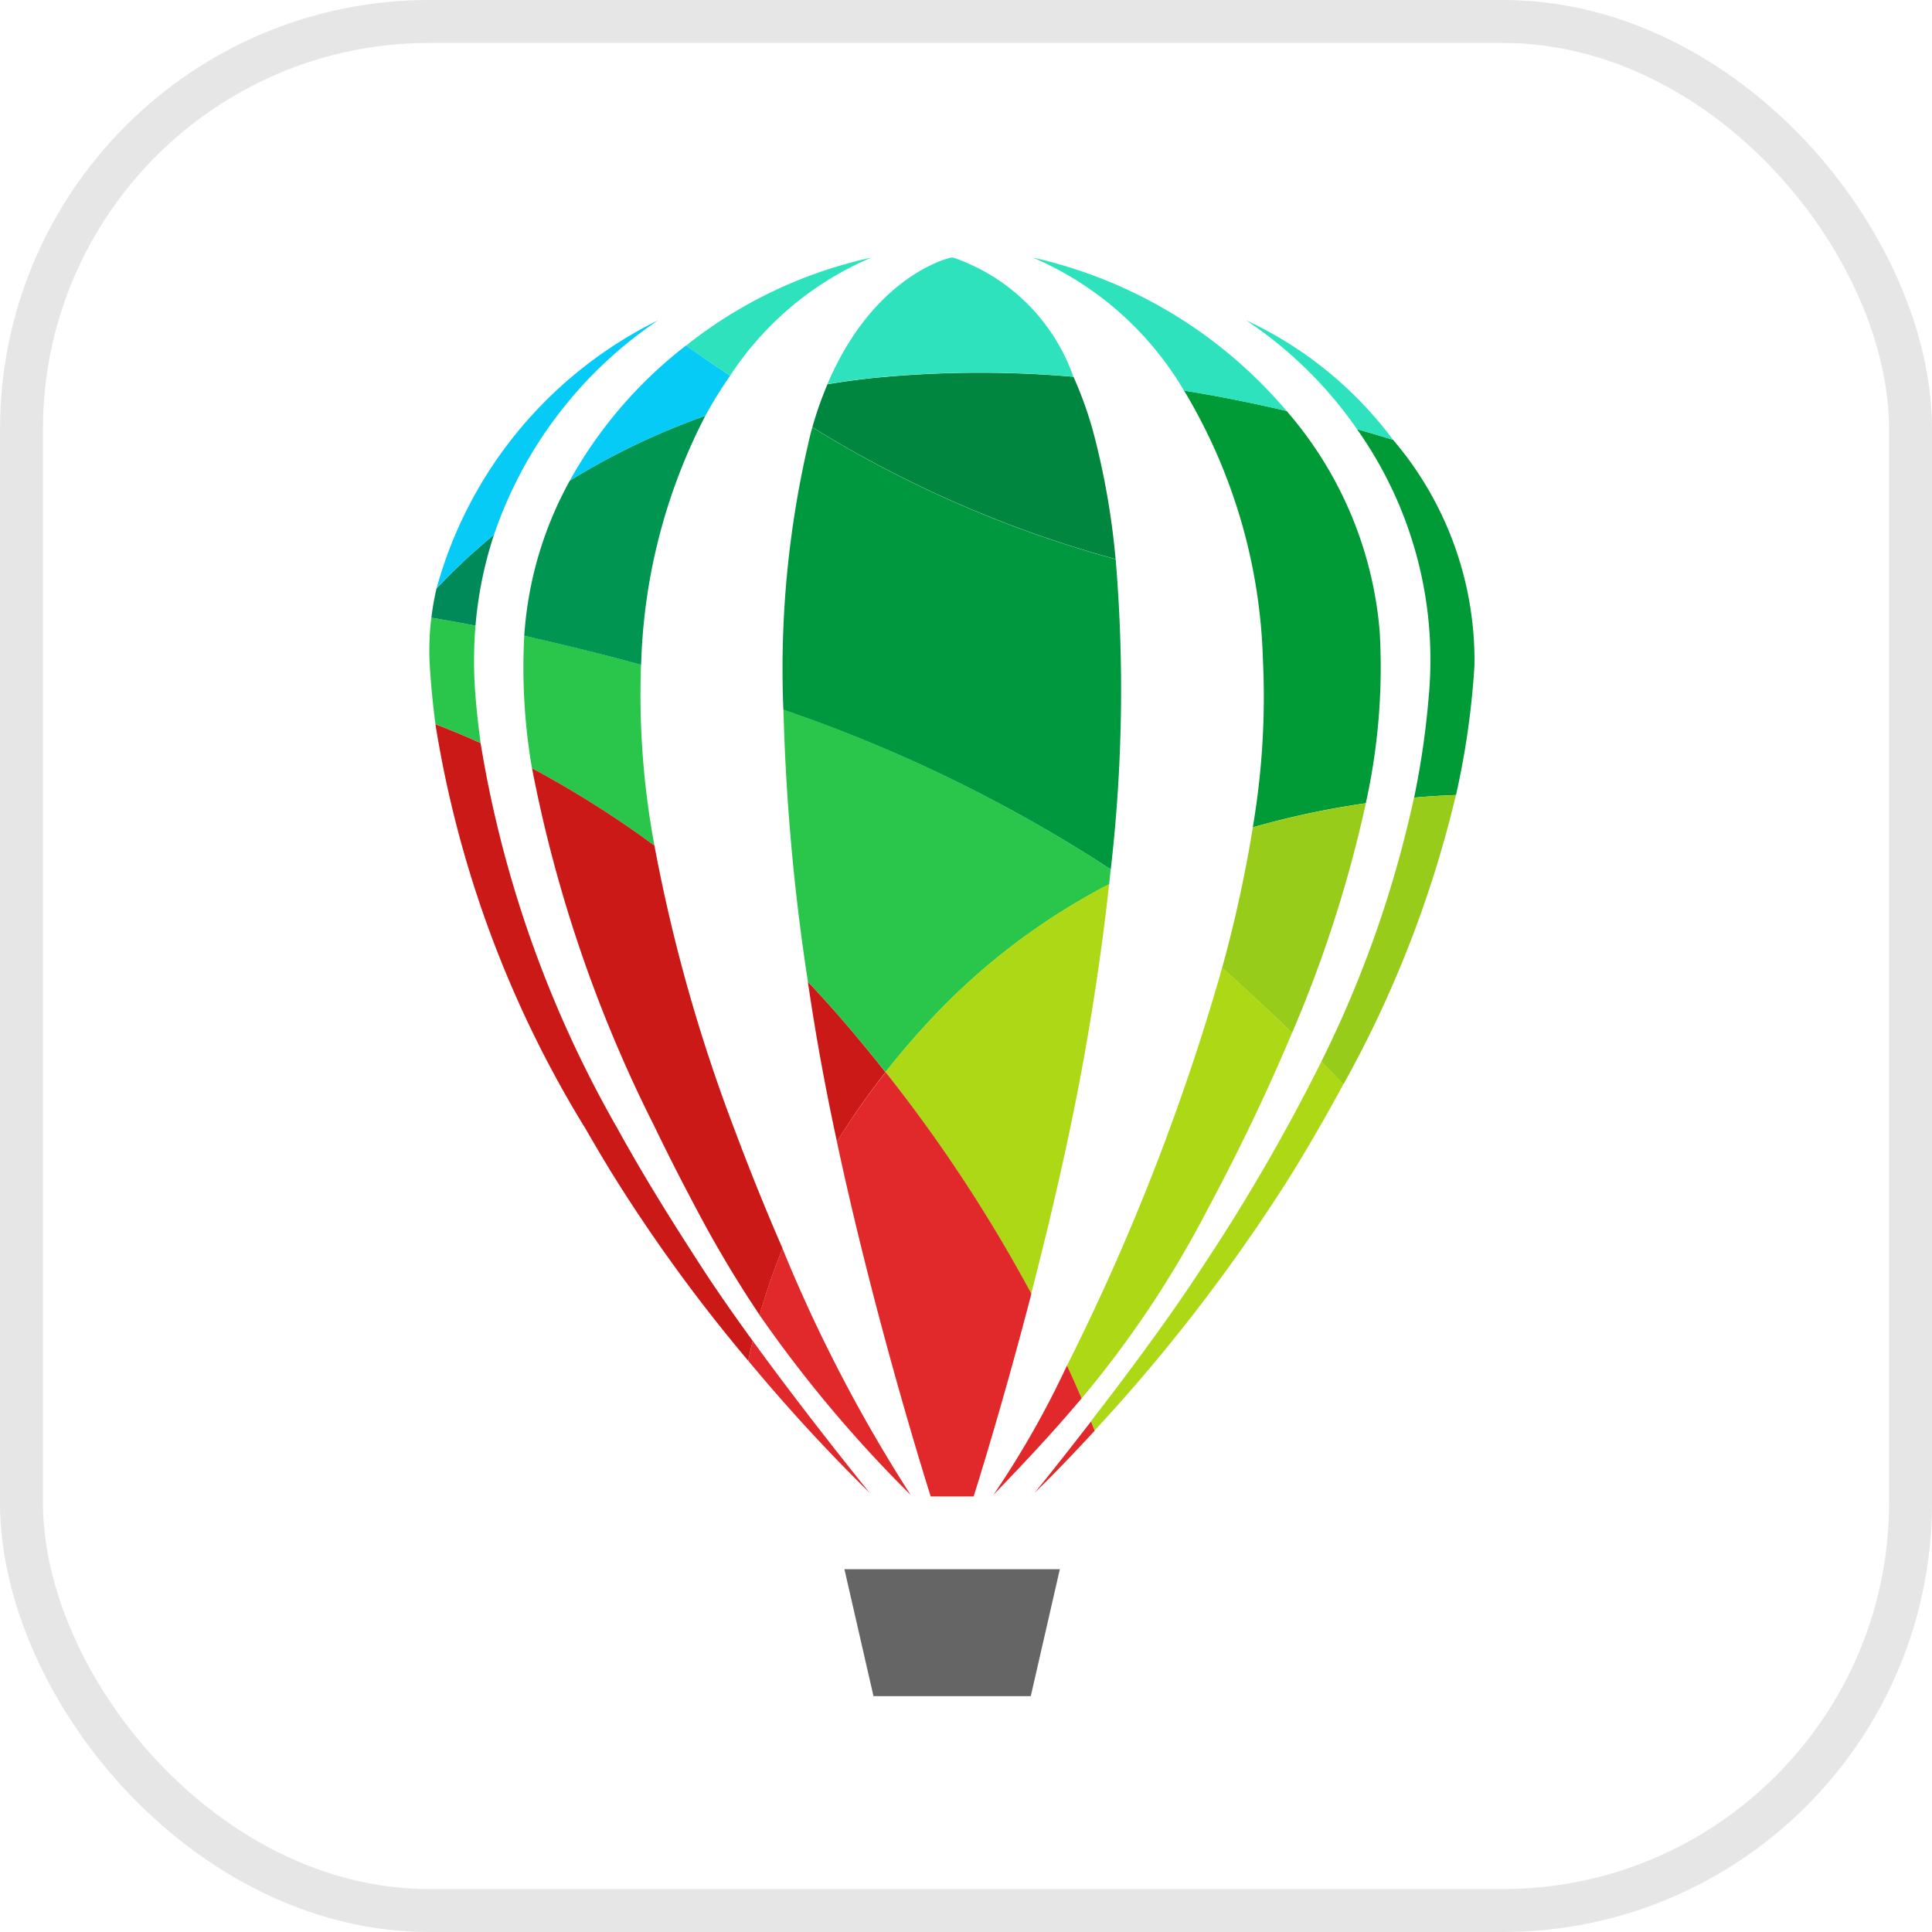 <svg xmlns="http://www.w3.org/2000/svg" xmlns:xlink="http://www.w3.org/1999/xlink" width="45" height="45" viewBox="0 0 45 45">
  <defs>
    <linearGradient id="linear-gradient" x1="-275.972" y1="541.632" x2="-272.429" y2="541.217" gradientUnits="objectBoundingBox">
      <stop offset="0" stop-color="#0288f7"/>
      <stop offset="1" stop-color="#2ee2bd"/>
    </linearGradient>
    <linearGradient id="linear-gradient-2" x1="-777.365" y1="172.855" x2="-779.825" y2="175.642" gradientUnits="objectBoundingBox">
      <stop offset="0" stop-color="#cb1918"/>
      <stop offset="0.388" stop-color="#a2183d"/>
      <stop offset="0.749" stop-color="#902869"/>
      <stop offset="1" stop-color="#73358a"/>
    </linearGradient>
    <linearGradient id="linear-gradient-3" x1="-614.561" y1="148.326" x2="-616.502" y2="150.721" xlink:href="#linear-gradient-2"/>
    <linearGradient id="linear-gradient-4" x1="-2503.954" y1="590.756" x2="-2511.883" y2="600.283" xlink:href="#linear-gradient-2"/>
    <linearGradient id="linear-gradient-5" x1="-422.137" y1="174.693" x2="-424.09" y2="172.905" gradientUnits="objectBoundingBox">
      <stop offset="0" stop-color="#add816"/>
      <stop offset="1" stop-color="#dbd704"/>
    </linearGradient>
    <linearGradient id="linear-gradient-6" x1="-2201.803" y1="719.698" x2="-2210.438" y2="729.62" gradientUnits="objectBoundingBox">
      <stop offset="0" stop-color="#e1282b"/>
      <stop offset="0.388" stop-color="#e3402a"/>
      <stop offset="0.702" stop-color="#e76226"/>
      <stop offset="1" stop-color="#f19a0a"/>
    </linearGradient>
    <linearGradient id="linear-gradient-7" x1="-3228.548" y1="1301.642" x2="-3241.209" y2="1319.593" xlink:href="#linear-gradient-6"/>
    <linearGradient id="linear-gradient-8" x1="-998.549" y1="220.028" x2="-1002.467" y2="223.053" xlink:href="#linear-gradient-6"/>
    <linearGradient id="linear-gradient-9" x1="-1285.99" y1="377.083" x2="-1291.026" y2="382.292" xlink:href="#linear-gradient-6"/>
    <linearGradient id="linear-gradient-10" x1="-1601.419" y1="610.309" x2="-1607.686" y2="618.758" xlink:href="#linear-gradient-6"/>
  </defs>
  <g id="coreldraw-lt" transform="translate(53.988 -0.01)">
    <g id="Rectangle_13" data-name="Rectangle 13" transform="translate(-53.988 0.01)" fill="none" stroke="#e6e6e6" stroke-width="1">
      <rect width="45" height="45" rx="10" stroke="none"/>
      <rect x="0.5" y="0.5" width="44" height="44" rx="9.5" fill="none"/>
    </g>
    <g id="coreldraw-icon" transform="translate(-43.988 6.01)">
      <g id="Group_27" data-name="Group 27" transform="translate(0 0)">
        <path id="Path_119" data-name="Path 119" d="M1.193,85.759c-.409-.186-.763-.33-1.053-.438q-.091-.682-.133-1.368A6.162,6.162,0,0,1,.044,82.84c.246.04.594.1,1.028.185a10.038,10.038,0,0,0,0,1.637Q1.116,85.214,1.193,85.759Zm4.046,2.388a23.776,23.776,0,0,0-2.851-1.8,13.837,13.837,0,0,1-.18-3.087c.781.172,1.7.395,2.72.677a19.153,19.153,0,0,0,.312,4.209Zm10.627.554c-.01.114-.023.231-.035.347a15.334,15.334,0,0,0-4.085,3.075c-.409.433-.782.869-1.123,1.3Q10.049,92.7,9.4,91.96q-.292-.33-.585-.642a49.881,49.881,0,0,1-.57-6.337A34.156,34.156,0,0,1,15.867,88.7Z" transform="translate(0.003 -74.452)" fill="#2ac64b"/>
        <path id="Path_120" data-name="Path 120" d="M1.918,63.78a9.206,9.206,0,0,0-.43,2.115C1.054,65.811.706,65.75.46,65.71a6.374,6.374,0,0,1,.12-.68A13.879,13.879,0,0,1,1.918,63.78Z" transform="translate(-0.413 -57.322)" fill="#008a5a"/>
        <path id="Path_121" data-name="Path 121" d="M26.057,36.38a13.393,13.393,0,0,0-1.491,5.659c0,.048-.005.1-.007.144-1.016-.282-1.938-.5-2.719-.677,0-.033,0-.065.006-.1A8.637,8.637,0,0,1,22.9,37.892,16.47,16.47,0,0,1,26.057,36.38Z" transform="translate(-19.628 -32.697)" fill="#009550"/>
        <path id="Path_122" data-name="Path 122" d="M89,49.318A34.156,34.156,0,0,0,81.374,45.6a23.283,23.283,0,0,1,.634-6.428c.013-.051.027-.1.042-.149a26.822,26.822,0,0,0,7.064,3.072A36.566,36.566,0,0,1,89,49.318Z" transform="translate(-73.128 -35.069)" fill="#00983e"/>
        <path id="Path_123" data-name="Path 123" d="M180.366,36.975a18.931,18.931,0,0,1-.43,3.017c-.285.011-.613.029-.976.061a19.333,19.333,0,0,0,.342-2.368,9.29,9.29,0,0,0-1.672-6.214c.3.084.578.167.84.248A7.915,7.915,0,0,1,180.366,36.975Zm-2.53,3.209a19.792,19.792,0,0,0-2.633.561,18.153,18.153,0,0,0,.235-3.927A12.864,12.864,0,0,0,173.6,30.57c.846.14,1.649.3,2.391.478a8.958,8.958,0,0,1,2.168,5.138A14.608,14.608,0,0,1,177.835,40.184Z" transform="translate(-156.023 -27.475)" fill="#009a37"/>
        <path id="Path_124" data-name="Path 124" d="M95.174,30.832A26.889,26.889,0,0,1,88.11,27.76a8.477,8.477,0,0,1,.352-1q.548-.094,1.13-.153a25.218,25.218,0,0,1,4.6-.022,8.816,8.816,0,0,1,.471,1.323A17.884,17.884,0,0,1,95.174,30.832Z" transform="translate(-79.189 -23.809)" fill="#00863f"/>
        <path id="Path_125" data-name="Path 125" d="M6.821,14.42a9.828,9.828,0,0,0-3.824,5A13.854,13.854,0,0,0,1.66,20.666,9.871,9.871,0,0,1,6.821,14.42ZM8.5,15.71a9.517,9.517,0,0,0-.578.934,16.439,16.439,0,0,0-3.16,1.513,10.308,10.308,0,0,1,2.71-3.151C7.726,15.187,8.075,15.429,8.5,15.71Z" transform="translate(-1.492 -12.96)" fill="#06cbf6"/>
        <path id="Path_126" data-name="Path 126" d="M75.518,4.244c-.262-.081-.544-.164-.84-.248a9.617,9.617,0,0,0-2.585-2.537A8.984,8.984,0,0,1,75.518,4.244Zm-2.48-.671C72.3,3.4,71.5,3.235,70.649,3.1A7.512,7.512,0,0,0,67.13,0,10.853,10.853,0,0,1,73.039,3.573Zm-4.965-.8a25.128,25.128,0,0,0-4.6.022c-.388.039-.763.09-1.13.153C63.44.37,65.222,0,65.222,0h.051A4.522,4.522,0,0,1,68.073,2.776ZM63.366,0A7.368,7.368,0,0,0,60.078,2.75c-.422-.279-.773-.521-1.028-.7A10.56,10.56,0,0,1,63.366,0Z" transform="translate(-53.071 0)" fill="url(#linear-gradient)"/>
        <path id="Path_127" data-name="Path 127" d="M97.989,304.677h1.832l.677-2.957H95.48l.677,2.957Z" transform="translate(-85.812 -271.171)" fill="#666565"/>
      </g>
      <path id="Path_128" data-name="Path 128" d="M26.488,125.875c.352.728.688,1.378.978,1.921a26.913,26.913,0,0,0,1.455,2.437,15.311,15.311,0,0,1,.535-1.55c-.378-.866-.756-1.8-1.117-2.765a38.31,38.31,0,0,1-1.868-6.62,23.756,23.756,0,0,0-2.851-1.8,31.921,31.921,0,0,0,2.868,8.375Z" transform="translate(-21.228 -105.603)" fill="url(#linear-gradient-2)"/>
      <path id="Path_129" data-name="Path 129" d="M4.873,116.716q.3.522.622,1.052a37.387,37.387,0,0,0,3.2,4.408c.03-.15.066-.3.105-.462-.418-.575-.826-1.158-1.178-1.7-.5-.775-1.231-1.9-1.991-3.279a26.716,26.716,0,0,1-3.17-8.946c-.409-.186-.763-.33-1.052-.438a25.7,25.7,0,0,0,3.463,9.366Z" transform="translate(-1.267 -96.481)" fill="url(#linear-gradient-3)"/>
      <path id="Path_130" data-name="Path 130" d="M87.242,167.728c.131.78.283,1.571.449,2.354.016.075.031.149.048.224a17.849,17.849,0,0,1,1.131-1.618q-.592-.749-1.224-1.467-.292-.33-.585-.641C87.118,166.962,87.177,167.344,87.242,167.728Z" transform="translate(-78.245 -149.714)" fill="url(#linear-gradient-4)"/>
      <path id="Path_131" data-name="Path 131" d="M186.849,123.691a26.3,26.3,0,0,1-2.159,6.149c.176.177.348.354.515.529a26.312,26.312,0,0,0,2.62-6.738C187.541,123.641,187.214,123.658,186.849,123.691Zm-3.754.692a30.772,30.772,0,0,1-.715,3.27c.514.464,1.076.983,1.629,1.516a29.592,29.592,0,0,0,1.718-5.347,20.083,20.083,0,0,0-2.632.561Z" transform="translate(-163.914 -111.112)" fill="#97cc1a"/>
      <path id="Path_132" data-name="Path 132" d="M106.063,147.234c-.409.433-.782.869-1.123,1.3a34.933,34.933,0,0,1,3.394,5.161c.291-1.124.592-2.368.863-3.643.175-.822.336-1.655.474-2.477.193-1.146.354-2.291.478-3.418A15.313,15.313,0,0,0,106.063,147.234Zm9.028,1.057-.1.2a44.674,44.674,0,0,1-2.68,4.6c-.756,1.165-1.776,2.53-2.584,3.574l.084.218a40.5,40.5,0,0,0,4.628-6.038q.57-.934,1.065-1.842c.034-.063.069-.126.1-.189q-.251-.263-.515-.529Zm-2.311-2.187-.039.142a52.923,52.923,0,0,1-3.574,9.126c.126.274.24.531.34.765a24.072,24.072,0,0,0,2.922-4.38c.536-1,1.23-2.373,1.893-3.931l.087-.207C113.857,147.087,113.3,146.568,112.781,146.1Z" transform="translate(-94.315 -129.564)" fill="url(#linear-gradient-5)"/>
      <path id="Path_133" data-name="Path 133" d="M129.77,257.9c.78-.808,1.447-1.525,2.053-2.248q-.15-.352-.34-.765A21.477,21.477,0,0,1,129.77,257.9Z" transform="translate(-116.631 -229.082)" fill="url(#linear-gradient-6)"/>
      <path id="Path_134" data-name="Path 134" d="M139.23,269.386c.042-.041.594-.572,1.4-1.448-.027-.069-.055-.141-.084-.218C139.823,268.656,139.273,269.335,139.23,269.386Z" transform="translate(-125.133 -240.613)" fill="url(#linear-gradient-7)"/>
      <path id="Path_135" data-name="Path 135" d="M93.76,189c.921,4.31,2.185,8.263,2.185,8.263h1s.641-2.008,1.345-4.721a34.984,34.984,0,0,0-3.394-5.161A17.816,17.816,0,0,0,93.76,189Z" transform="translate(-84.267 -168.408)" fill="url(#linear-gradient-8)"/>
      <path id="Path_136" data-name="Path 136" d="M75.97,229.509a29.926,29.926,0,0,0,3.52,4.191,35.159,35.159,0,0,1-2.986-5.74,15.212,15.212,0,0,0-.535,1.549Z" transform="translate(-68.278 -204.879)" fill="url(#linear-gradient-9)"/>
      <path id="Path_137" data-name="Path 137" d="M73.36,249.672a41.1,41.1,0,0,0,2.829,3.078c-.067-.083-1.439-1.77-2.724-3.54C73.427,249.367,73.391,249.522,73.36,249.672Z" transform="translate(-65.932 -223.978)" fill="url(#linear-gradient-10)"/>
    </g>
  </g>
</svg>
